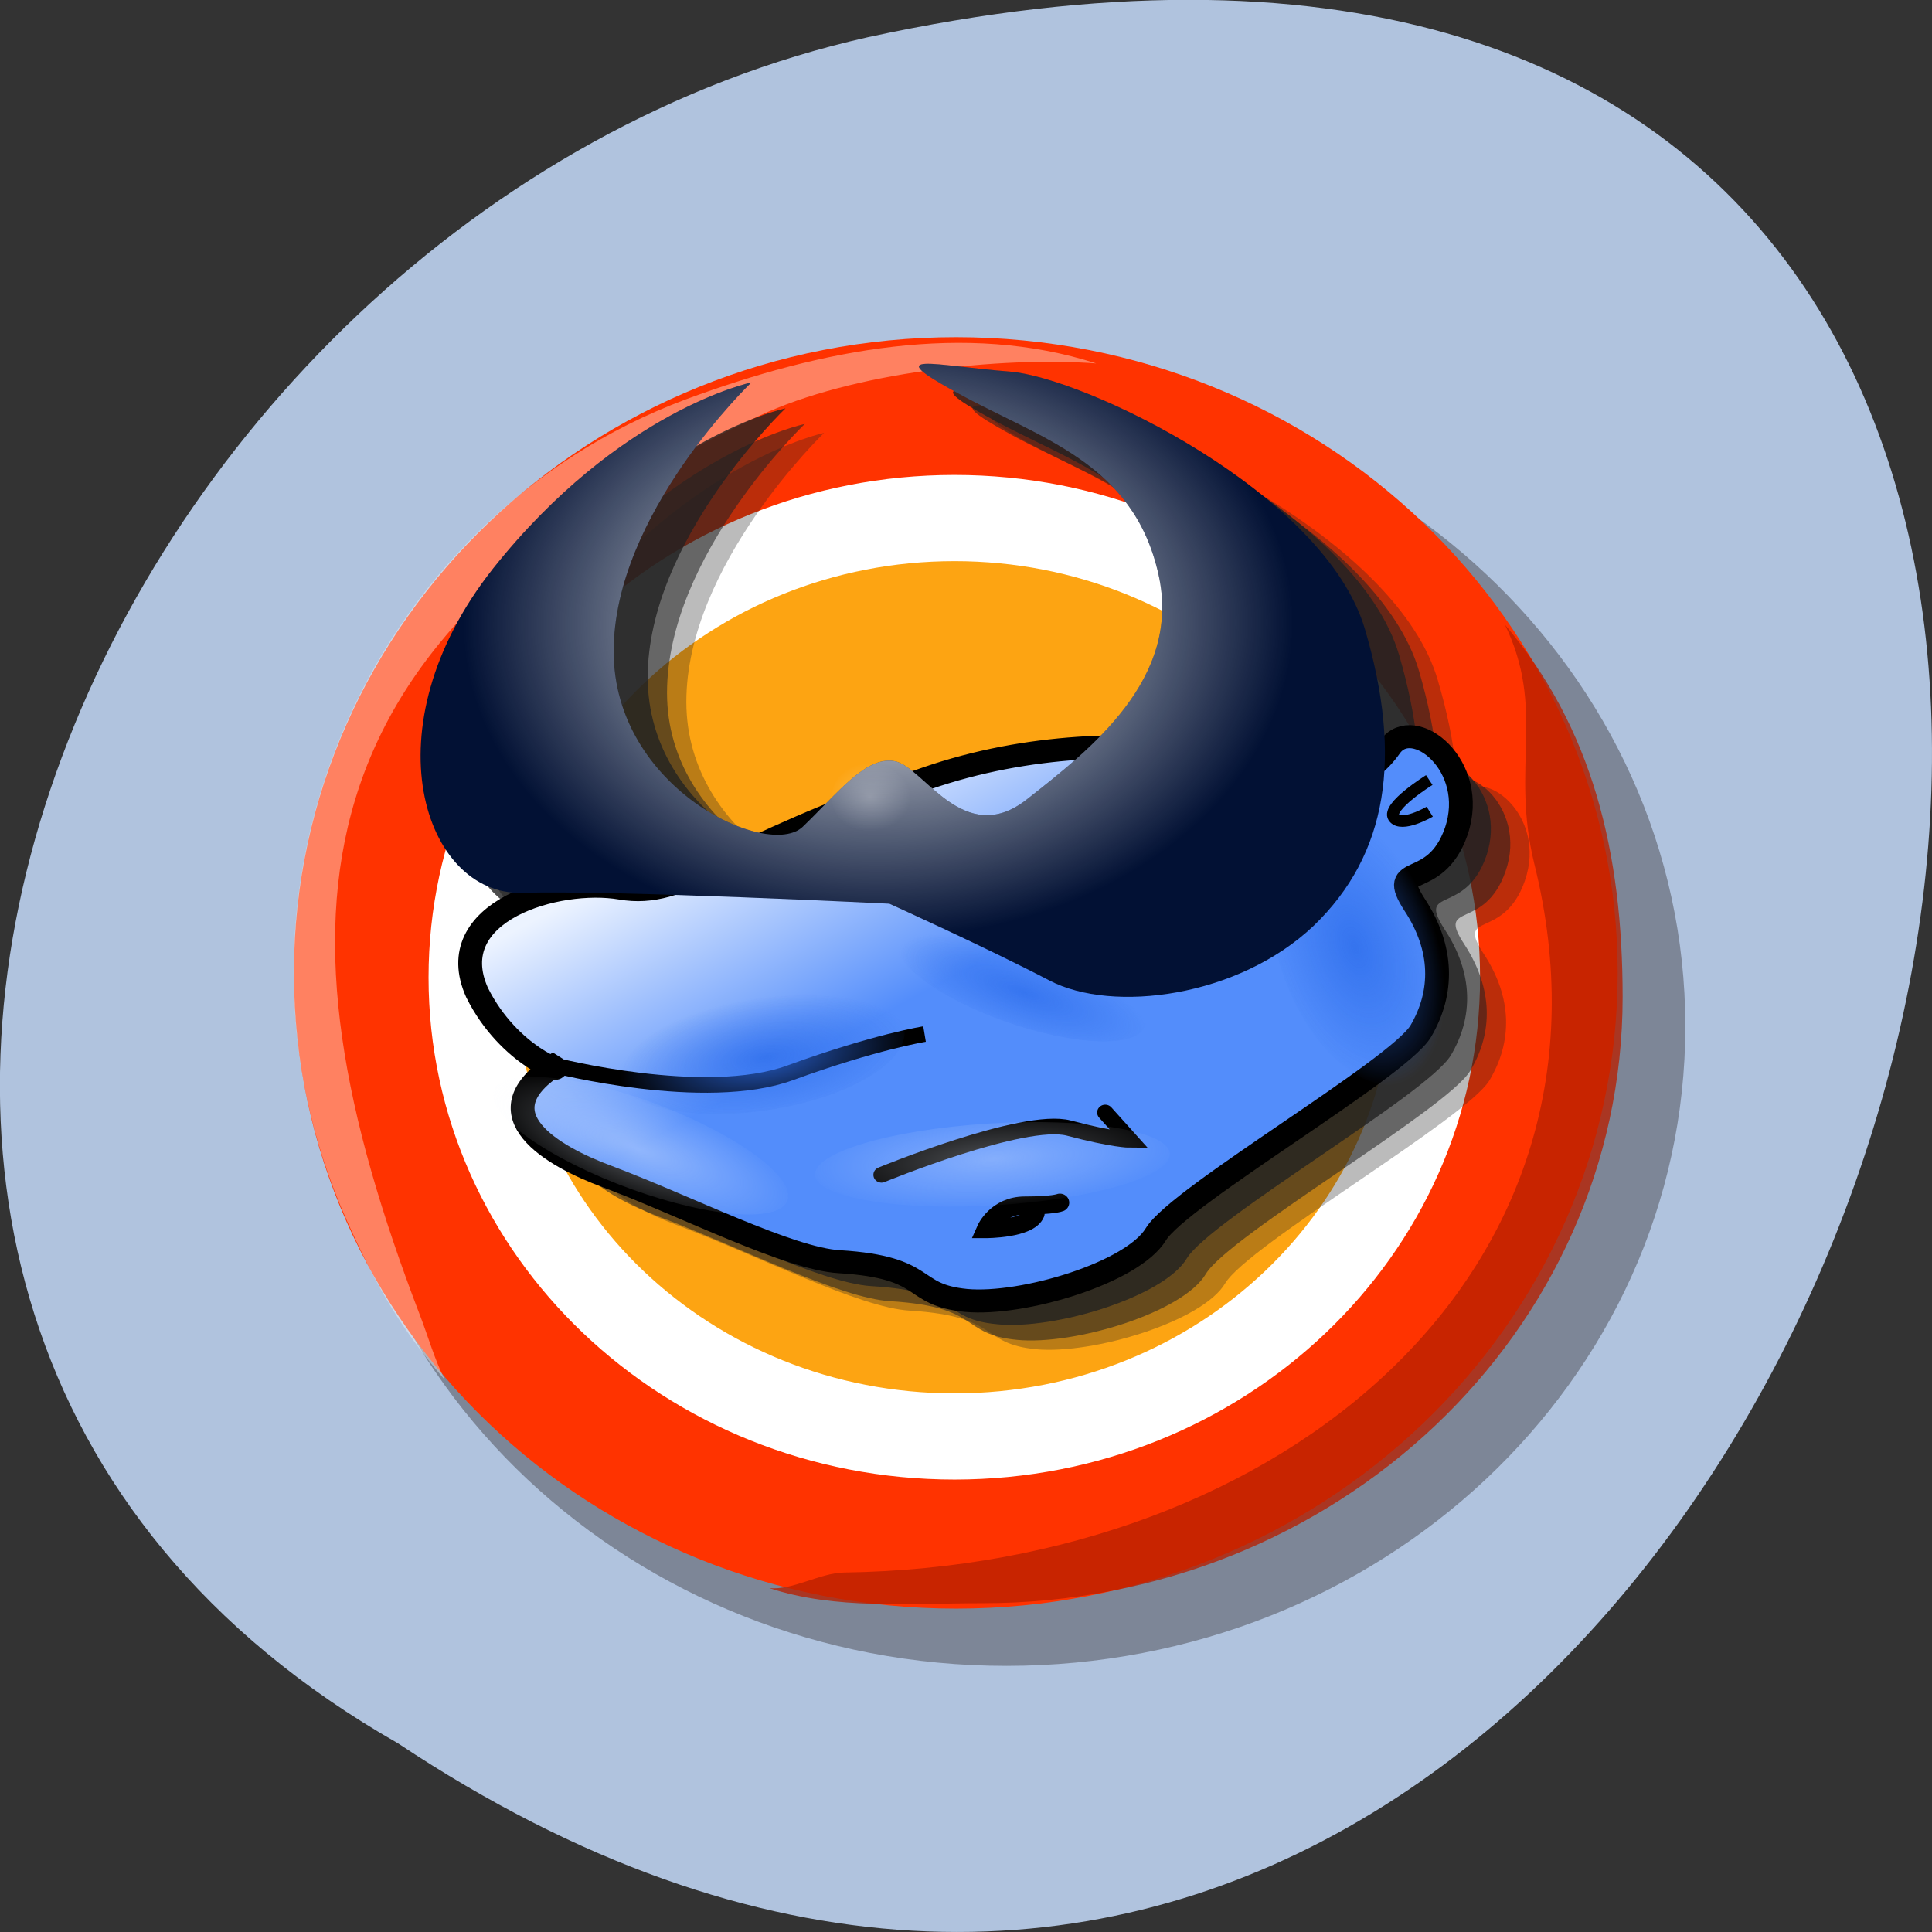 <svg xmlns="http://www.w3.org/2000/svg" xmlns:xlink="http://www.w3.org/1999/xlink" viewBox="0 0 16 16"><rect x="0" y="0" width="16" height="16" fill="#333333" stroke="none"/><defs><g id="3" clip-path="url(#2)"><path d="m 67.53 43.669 c 0 7.421 -6.247 13.438 -13.968 13.438 c -7.711 0 -13.958 -6.02 -13.958 -13.438 c 0 -7.41 6.247 -13.427 13.958 -13.427 c 7.722 0 13.968 6.02 13.968 13.427" transform="matrix(0.36 0 0 0.351 -10.948 -6.828)" fill="none" stroke="#100300" stroke-width="3.302"/></g><g id="6" clip-path="url(#5)"><path d="m 11.672 6.859 c 0 0 -1.711 -0.59 -3.422 0 c -1.711 0.59 -1.996 1 -2.52 0.906 c -0.523 -0.09 -1.488 0.191 -1.188 0.863 c 0.266 0.535 0.758 0.684 0.629 0.609 c -0.59 0.398 -0.016 0.742 0.449 0.914 c 0.652 0.246 1.5 0.68 1.914 0.703 c 0.762 0.047 0.57 0.273 1.047 0.32 c 0.473 0.043 1.379 -0.23 1.566 -0.547 c 0.191 -0.316 1.996 -1.363 2.188 -1.68 c 0.191 -0.32 0.191 -0.684 -0.047 -1.047 c -0.238 -0.363 0.164 -0.102 0.34 -0.605 c 0.191 -0.547 -0.355 -0.969 -0.543 -0.699 c -0.191 0.273 -0.414 0.262 -0.414 0.262" fill="#212121"/><path d="m 7.965 7.902 c 0 0 -2.266 -0.109 -3.039 -0.09 c -0.809 0.023 -1.285 -1.363 -0.238 -2.68 c 1.043 -1.316 2.137 -1.547 2.137 -1.547 c 0 0 -1.141 1.094 -1.141 2.227 c 0 1.137 1.285 1.727 1.57 1.453 c 0.281 -0.27 0.52 -0.59 0.758 -0.543 c 0.238 0.047 0.57 0.727 1.094 0.316 c 0.523 -0.406 1.285 -0.996 1.094 -1.863 c -0.207 -0.926 -0.984 -1.125 -1.664 -1.496 c -0.664 -0.363 -0.191 -0.227 0.426 -0.184 c 0.617 0.047 2.613 1 2.945 2.137 c 0.313 1.059 0.191 1.863 -0.426 2.453 c -0.617 0.59 -1.664 0.727 -2.188 0.453 c -0.52 -0.273 -1.328 -0.637 -1.328 -0.637" fill="#212121"/></g><g id="9" clip-path="url(#8)"><path d="m 11.512 6.781 c 0 0 -1.711 -0.59 -3.422 0 c -1.711 0.59 -1.996 1 -2.52 0.91 c -0.523 -0.094 -1.488 0.188 -1.188 0.863 c 0.266 0.531 0.758 0.684 0.629 0.609 c -0.59 0.398 -0.016 0.738 0.449 0.914 c 0.652 0.246 1.5 0.676 1.914 0.699 c 0.762 0.047 0.57 0.273 1.047 0.32 c 0.477 0.047 1.379 -0.227 1.566 -0.547 c 0.191 -0.316 1.996 -1.363 2.188 -1.68 c 0.191 -0.316 0.191 -0.68 -0.047 -1.047 c -0.238 -0.363 0.164 -0.102 0.34 -0.605 c 0.191 -0.543 -0.355 -0.969 -0.543 -0.695 c -0.191 0.27 -0.414 0.258 -0.414 0.258" fill="#212121"/><path d="m 7.805 7.828 c 0 0 -2.266 -0.113 -3.039 -0.094 c -0.809 0.023 -1.285 -1.363 -0.238 -2.68 c 1.043 -1.316 2.137 -1.543 2.137 -1.543 c 0 0 -1.141 1.09 -1.141 2.227 c 0 1.133 1.285 1.727 1.57 1.453 c 0.285 -0.273 0.52 -0.59 0.758 -0.547 c 0.238 0.047 0.57 0.727 1.094 0.32 c 0.523 -0.41 1.285 -0.996 1.094 -1.863 c -0.207 -0.93 -0.984 -1.129 -1.664 -1.5 c -0.664 -0.363 -0.191 -0.227 0.426 -0.18 c 0.621 0.043 2.613 0.996 2.949 2.133 c 0.309 1.059 0.188 1.863 -0.43 2.453 c -0.617 0.59 -1.664 0.727 -2.184 0.457 c -0.523 -0.273 -1.332 -0.637 -1.332 -0.637" fill="#212121"/></g><g id="C" clip-path="url(#B)"><path d="m 11.348 6.652 c 0 0 -1.711 -0.59 -3.422 0 c -1.707 0.594 -1.992 1 -2.516 0.91 c -0.523 -0.09 -1.492 0.191 -1.188 0.863 c 0.266 0.531 0.754 0.684 0.629 0.609 c -0.594 0.398 -0.016 0.738 0.449 0.914 c 0.652 0.246 1.496 0.676 1.914 0.703 c 0.762 0.043 0.57 0.273 1.047 0.316 c 0.473 0.047 1.375 -0.227 1.566 -0.543 c 0.191 -0.32 1.996 -1.363 2.188 -1.684 c 0.188 -0.316 0.188 -0.68 -0.051 -1.043 c -0.234 -0.363 0.168 -0.105 0.344 -0.605 c 0.188 -0.547 -0.355 -0.973 -0.547 -0.699 c -0.188 0.273 -0.414 0.258 -0.414 0.258" fill="#212121"/><path d="m 7.645 7.699 c 0 0 -2.27 -0.113 -3.043 -0.09 c -0.805 0.02 -1.281 -1.363 -0.238 -2.684 c 1.047 -1.316 2.141 -1.543 2.141 -1.543 c 0 0 -1.141 1.09 -1.141 2.227 c 0 1.137 1.281 1.727 1.566 1.453 c 0.285 -0.273 0.523 -0.59 0.762 -0.547 c 0.238 0.047 0.57 0.73 1.094 0.32 c 0.52 -0.41 1.285 -0.996 1.09 -1.863 c -0.207 -0.93 -0.98 -1.129 -1.66 -1.5 c -0.668 -0.363 -0.191 -0.227 0.426 -0.18 c 0.617 0.043 2.613 1 2.945 2.133 c 0.309 1.059 0.191 1.863 -0.426 2.453 c -0.617 0.594 -1.664 0.73 -2.188 0.457 c -0.523 -0.273 -1.328 -0.637 -1.328 -0.637" fill="#212121"/></g><g id="H" clip-path="url(#G)"><path d="m 11.543 8.984 c -0.383 0.027 -0.816 -0.469 -0.973 -1.098 c -0.152 -0.633 0.027 -1.164 0.41 -1.188 c 0.379 -0.023 0.813 0.469 0.969 1.098 c 0.156 0.633 -0.027 1.164 -0.406 1.188" fill="url(#F)"/></g><g id="L" clip-path="url(#K)"><path d="m 9.48 8.504 c -0.07 0.176 -0.586 0.156 -1.152 -0.043 c -0.566 -0.199 -0.969 -0.504 -0.898 -0.68 c 0.07 -0.176 0.586 -0.152 1.152 0.047 c 0.566 0.199 0.969 0.504 0.898 0.676" fill="url(#J)"/></g><g id="P" clip-path="url(#O)"><path d="m 9.688 9.551 c 0.02 0.188 -0.625 0.379 -1.434 0.43 c -0.813 0.051 -1.484 -0.063 -1.504 -0.246 c -0.02 -0.188 0.621 -0.379 1.434 -0.43 c 0.813 -0.051 1.484 0.059 1.504 0.246" fill="url(#N)"/></g><g id="T" clip-path="url(#S)"><path d="m 6.512 9.961 c -0.105 0.176 -0.73 0.105 -1.398 -0.156 c -0.668 -0.262 -1.121 -0.613 -1.016 -0.789 c 0.105 -0.176 0.734 -0.109 1.402 0.152 c 0.664 0.262 1.121 0.617 1.012 0.793" fill="url(#R)"/></g><g id="X" clip-path="url(#W)"><path d="m 7.492 8.547 c 0.004 0.281 -0.539 0.574 -1.207 0.656 c -0.668 0.086 -1.211 -0.074 -1.211 -0.355 c -0.004 -0.277 0.539 -0.574 1.207 -0.656 c 0.668 -0.082 1.211 0.074 1.211 0.355" fill="url(#V)"/></g><clipPath id="B"><path d="M 0,0 H16 V16 H0 z"/></clipPath><clipPath id="S"><path d="M 0,0 H16 V16 H0 z"/></clipPath><clipPath id="O"><path d="M 0,0 H16 V16 H0 z"/></clipPath><clipPath id="8"><path d="M 0,0 H16 V16 H0 z"/></clipPath><clipPath id="5"><path d="M 0,0 H16 V16 H0 z"/></clipPath><clipPath id="G"><path d="M 0,0 H16 V16 H0 z"/></clipPath><clipPath id="K"><path d="M 0,0 H16 V16 H0 z"/></clipPath><clipPath id="2"><path d="M 0,0 H16 V16 H0 z"/></clipPath><clipPath id="W"><path d="M 0,0 H16 V16 H0 z"/></clipPath><filter id="0" filterUnits="objectBoundingBox" x="0" y="0" width="16" height="16"><feColorMatrix type="matrix" in="SourceGraphic" values="0 0 0 0 1 0 0 0 0 1 0 0 0 0 1 0 0 0 1 0"/></filter><linearGradient id="D" gradientUnits="userSpaceOnUse" x1="114.69" y1="6.823" x2="122.48" y2="20.611" gradientTransform="matrix(0.898 0 0 0.887 -71.09 37.453)"><stop stop-color="#ecf3ff"/><stop offset="1" stop-color="#538dfb"/></linearGradient><mask id="Q"><g filter="url(#0)"><path fill-opacity="0.408" d="M 0,0 H16 V16 H0 z"/></g></mask><mask id="U"><g filter="url(#0)"><path fill-opacity="0.824" d="M 0,0 H16 V16 H0 z"/></g></mask><mask id="M"><g filter="url(#0)"><path fill-opacity="0.325" d="M 0,0 H16 V16 H0 z"/></g></mask><mask id="I"><g filter="url(#0)"><path fill-opacity="0.765" d="M 0,0 H16 V16 H0 z"/></g></mask><mask id="A"><g filter="url(#0)"><path fill-opacity="0.804" d="M 0,0 H16 V16 H0 z"/></g></mask><mask id="4"><g filter="url(#0)"><path fill-opacity="0.306" d="M 0,0 H16 V16 H0 z"/></g></mask><mask id="E"><g filter="url(#0)"><path fill-opacity="0.824" d="M 0,0 H16 V16 H0 z"/></g></mask><mask id="1"><g filter="url(#0)"><path fill-opacity="0.318" d="M 0,0 H16 V16 H0 z"/></g></mask><mask id="7"><g filter="url(#0)"><path fill-opacity="0.549" d="M 0,0 H16 V16 H0 z"/></g></mask><radialGradient id="V" gradientUnits="userSpaceOnUse" cx="142.13" cy="23.345" r="7.778" gradientTransform="matrix(0.156 -0.019 0 0.065 -15.832 9.941)" xlink:href="#F"/><radialGradient id="Y" gradientUnits="userSpaceOnUse" cx="33.412" cy="21.762" r="25.08" gradientTransform="matrix(0.137 -0.002 0.002 0.104 2.652 2.969)"><stop stop-color="#fff"/><stop offset="1" stop-color="#fff" stop-opacity="0"/></radialGradient><radialGradient id="Z" gradientUnits="userSpaceOnUse" cx="45.17" cy="41.906" r="0.796" gradientTransform="matrix(0.422 0 0 0.354 -11.857 -8.234)"><stop stop-color="#fff" stop-opacity="0.224"/><stop offset="1" stop-color="#fff" stop-opacity="0"/></radialGradient><radialGradient id="J" gradientUnits="userSpaceOnUse" cx="142.13" cy="23.345" r="7.778" gradientTransform="matrix(0.132 0.047 -0.016 0.041 -9.911 0.581)" xlink:href="#F"/><radialGradient id="F" gradientUnits="userSpaceOnUse" cx="142.13" cy="23.345" r="7.778" gradientTransform="matrix(0.036 0.147 -0.089 0.006 8.182 -13.187)"><stop stop-color="#2e6eec"/><stop offset="1" stop-color="#2e6eec" stop-opacity="0"/></radialGradient><radialGradient id="R" gradientUnits="userSpaceOnUse" cx="142.13" cy="23.345" r="8.356" gradientTransform="matrix(0.155 0.061 -0.029 0.048 -16.08 -0.278)" xlink:href="#N"/><radialGradient id="N" gradientUnits="userSpaceOnUse" cx="142.13" cy="23.345" r="8.356" gradientTransform="matrix(0.189 -0.012 0.005 0.051 -18.754 10.112)"><stop stop-color="#ecf3ff"/><stop offset="1" stop-color="#ecf3ff" stop-opacity="0"/></radialGradient></defs><path d="m 3.297 14.438 c 12.03 8 19.438 -17.504 3.891 -14.13 c -6.43 1.441 -10.328 10.461 -3.891 14.13" fill="#b0c3de"/><use xlink:href="#3" mask="url(#1)"/><path d="m 11.742 8.113 c 0 1.945 -1.703 3.52 -3.801 3.52 c -2.098 0 -3.797 -1.574 -3.797 -3.52 c 0 -1.945 1.699 -3.52 3.797 -3.52 c 2.098 0 3.801 1.574 3.801 3.52" fill="#fda412"/><g fill="none"><path d="m 67.52 43.671 c 0 7.427 -6.245 13.434 -13.96 13.434 c -7.715 0 -13.971 -6.01 -13.971 -13.434 c 0 -7.416 6.256 -13.434 13.971 -13.434 c 7.715 0 13.96 6.02 13.96 13.434" transform="matrix(0.351 0 0 0.349 -10.882 -7.184)" stroke="#f30" stroke-width="3.302"/><path d="m 67.53 43.679 c 0 7.42 -6.248 13.431 -13.956 13.431 c -7.722 0 -13.97 -6.01 -13.97 -13.431 c 0 -7.42 6.248 -13.445 13.97 -13.445 c 7.708 0 13.956 6.02 13.956 13.445" transform="matrix(0.286 0 0 0.283 -7.417 -4.266)" stroke="#fff" stroke-width="2.522"/></g><use xlink:href="#6" mask="url(#4)"/><use xlink:href="#9" mask="url(#7)"/><path d="m 9.08 3.01 c -0.797 -0.059 -2.027 0.074 -2.793 0.434 c -3.91 1.824 -4.07 4.156 -2.813 7.438 c 0.07 0.18 0.125 0.379 0.211 0.547 c -0.367 -0.426 -0.566 -0.773 -0.809 -1.313 c -1.215 -2.703 0.172 -5.828 2.805 -6.809 c 1.129 -0.418 2.32 -0.645 3.398 -0.297" fill="#fff" fill-opacity="0.38"/><use xlink:href="#C" mask="url(#A)"/><path d="m 69.63 39.2 c 0 0 -11.44 -4.1 -22.853 0 c -11.44 4.073 -13.346 6.878 -16.846 6.257 c -3.5 -0.62 -9.951 1.322 -7.94 5.961 c 1.776 3.695 5.04 4.72 4.205 4.208 c -3.97 2.751 -0.104 5.125 3 6.311 c 4.362 1.699 10.03 4.693 12.798 4.855 c 5.093 0.324 3.813 1.888 7 2.212 c 3.16 0.297 9.194 -1.591 10.473 -3.776 c 1.28 -2.185 13.346 -9.413 14.626 -11.598 c 1.254 -2.212 1.254 -4.72 -0.34 -7.228 c -1.567 -2.508 1.123 -0.701 2.298 -4.181 c 1.254 -3.776 -2.377 -6.716 -3.657 -4.828 c -1.28 1.888 -2.769 1.807 -2.769 1.807" transform="matrix(0.15 0 0 0.145 0.652 0.764)" fill="url(#D)" stroke="#000" stroke-linecap="round" stroke-width="1.314"/><use xlink:href="#H" mask="url(#E)"/><use xlink:href="#L" mask="url(#I)"/><path d="m 7.363 7.484 c 0 0 -2.27 -0.113 -3.043 -0.09 c -0.805 0.02 -1.281 -1.363 -0.238 -2.684 c 1.047 -1.316 2.141 -1.543 2.141 -1.543 c 0 0 -1.141 1.09 -1.141 2.227 c 0 1.137 1.281 1.727 1.566 1.453 c 0.285 -0.273 0.523 -0.59 0.762 -0.543 c 0.238 0.043 0.57 0.727 1.094 0.316 c 0.52 -0.41 1.285 -0.996 1.09 -1.863 c -0.207 -0.926 -0.98 -1.125 -1.66 -1.5 c -0.668 -0.363 -0.191 -0.227 0.426 -0.18 c 0.617 0.047 2.613 1 2.945 2.137 c 0.309 1.055 0.191 1.859 -0.426 2.453 c -0.621 0.59 -1.664 0.727 -2.188 0.453 c -0.523 -0.273 -1.328 -0.637 -1.328 -0.637" fill="#021134"/><g fill="none" stroke="#000" transform="matrix(0.15 0 0 0.145 0.652 0.764)"><g stroke-width="0.893"><path d="m 26.25 55.57 c 0 0 8.332 2.212 13.03 0.432 c 4.727 -1.78 7.418 -2.212 7.418 -2.212"/><path d="m 44.32 61.83 c 0 0 7.862 -3.344 10.343 -2.67 c 2.455 0.674 3.369 0.674 3.369 0.674 l -1.358 -1.564" stroke-linecap="round"/></g><path d="m 54.17 63.42 c 0 0 -0.366 0.162 -1.933 0.162 c -1.567 0 -2.142 1.349 -2.142 1.349 c 0 0 2.377 0 2.716 -0.89" stroke-linecap="round" stroke-width="1.031"/><path d="m 74.59 41.09 c 0 0 -1.567 0.944 -1.985 0.324 c -0.392 -0.62 1.959 -2.131 1.959 -2.131" stroke-width="0.662"/></g><use xlink:href="#P" mask="url(#M)"/><use xlink:href="#T" mask="url(#Q)"/><use xlink:href="#X" mask="url(#U)"/><path d="m 7.363 7.484 c 0 0 -2.27 -0.113 -3.043 -0.09 c -0.805 0.02 -1.281 -1.363 -0.238 -2.684 c 1.047 -1.316 2.141 -1.543 2.141 -1.543 c 0 0 -1.141 1.09 -1.141 2.227 c 0 1.137 1.281 1.727 1.566 1.453 c 0.285 -0.273 0.523 -0.59 0.762 -0.543 c 0.238 0.043 0.57 0.727 1.094 0.316 c 0.52 -0.41 1.285 -0.996 1.09 -1.863 c -0.207 -0.926 -0.98 -1.125 -1.66 -1.5 c -0.668 -0.363 -0.191 -0.227 0.426 -0.18 c 0.617 0.047 2.613 1 2.945 2.137 c 0.309 1.055 0.191 1.859 -0.426 2.453 c -0.621 0.59 -1.664 0.727 -2.188 0.453 c -0.523 -0.273 -1.328 -0.637 -1.328 -0.637" fill="url(#Y)"/><path d="m 12.461 5.168 c 0.344 0.711 0.047 1.176 0.246 1.988 c 0.836 3.375 -2.086 5.816 -5.719 5.867 c -0.199 0.004 -0.422 0.148 -0.617 0.129 c 0.547 0.18 1.156 0.125 1.766 0.125 c 2.93 0 5.301 -2.25 5.301 -5.02 c 0 -1.188 -0.246 -2.227 -0.977 -3.086" fill="#b81f00" fill-opacity="0.773"/><path d="m 7.563 6.602 c 0.004 0.105 -0.059 0.199 -0.164 0.254 c -0.105 0.051 -0.238 0.051 -0.344 0 c -0.105 -0.055 -0.168 -0.148 -0.164 -0.254 c -0.004 -0.102 0.059 -0.199 0.164 -0.25 c 0.105 -0.055 0.238 -0.055 0.344 0 c 0.105 0.051 0.168 0.148 0.164 0.25" fill="url(#Z)"/></svg>